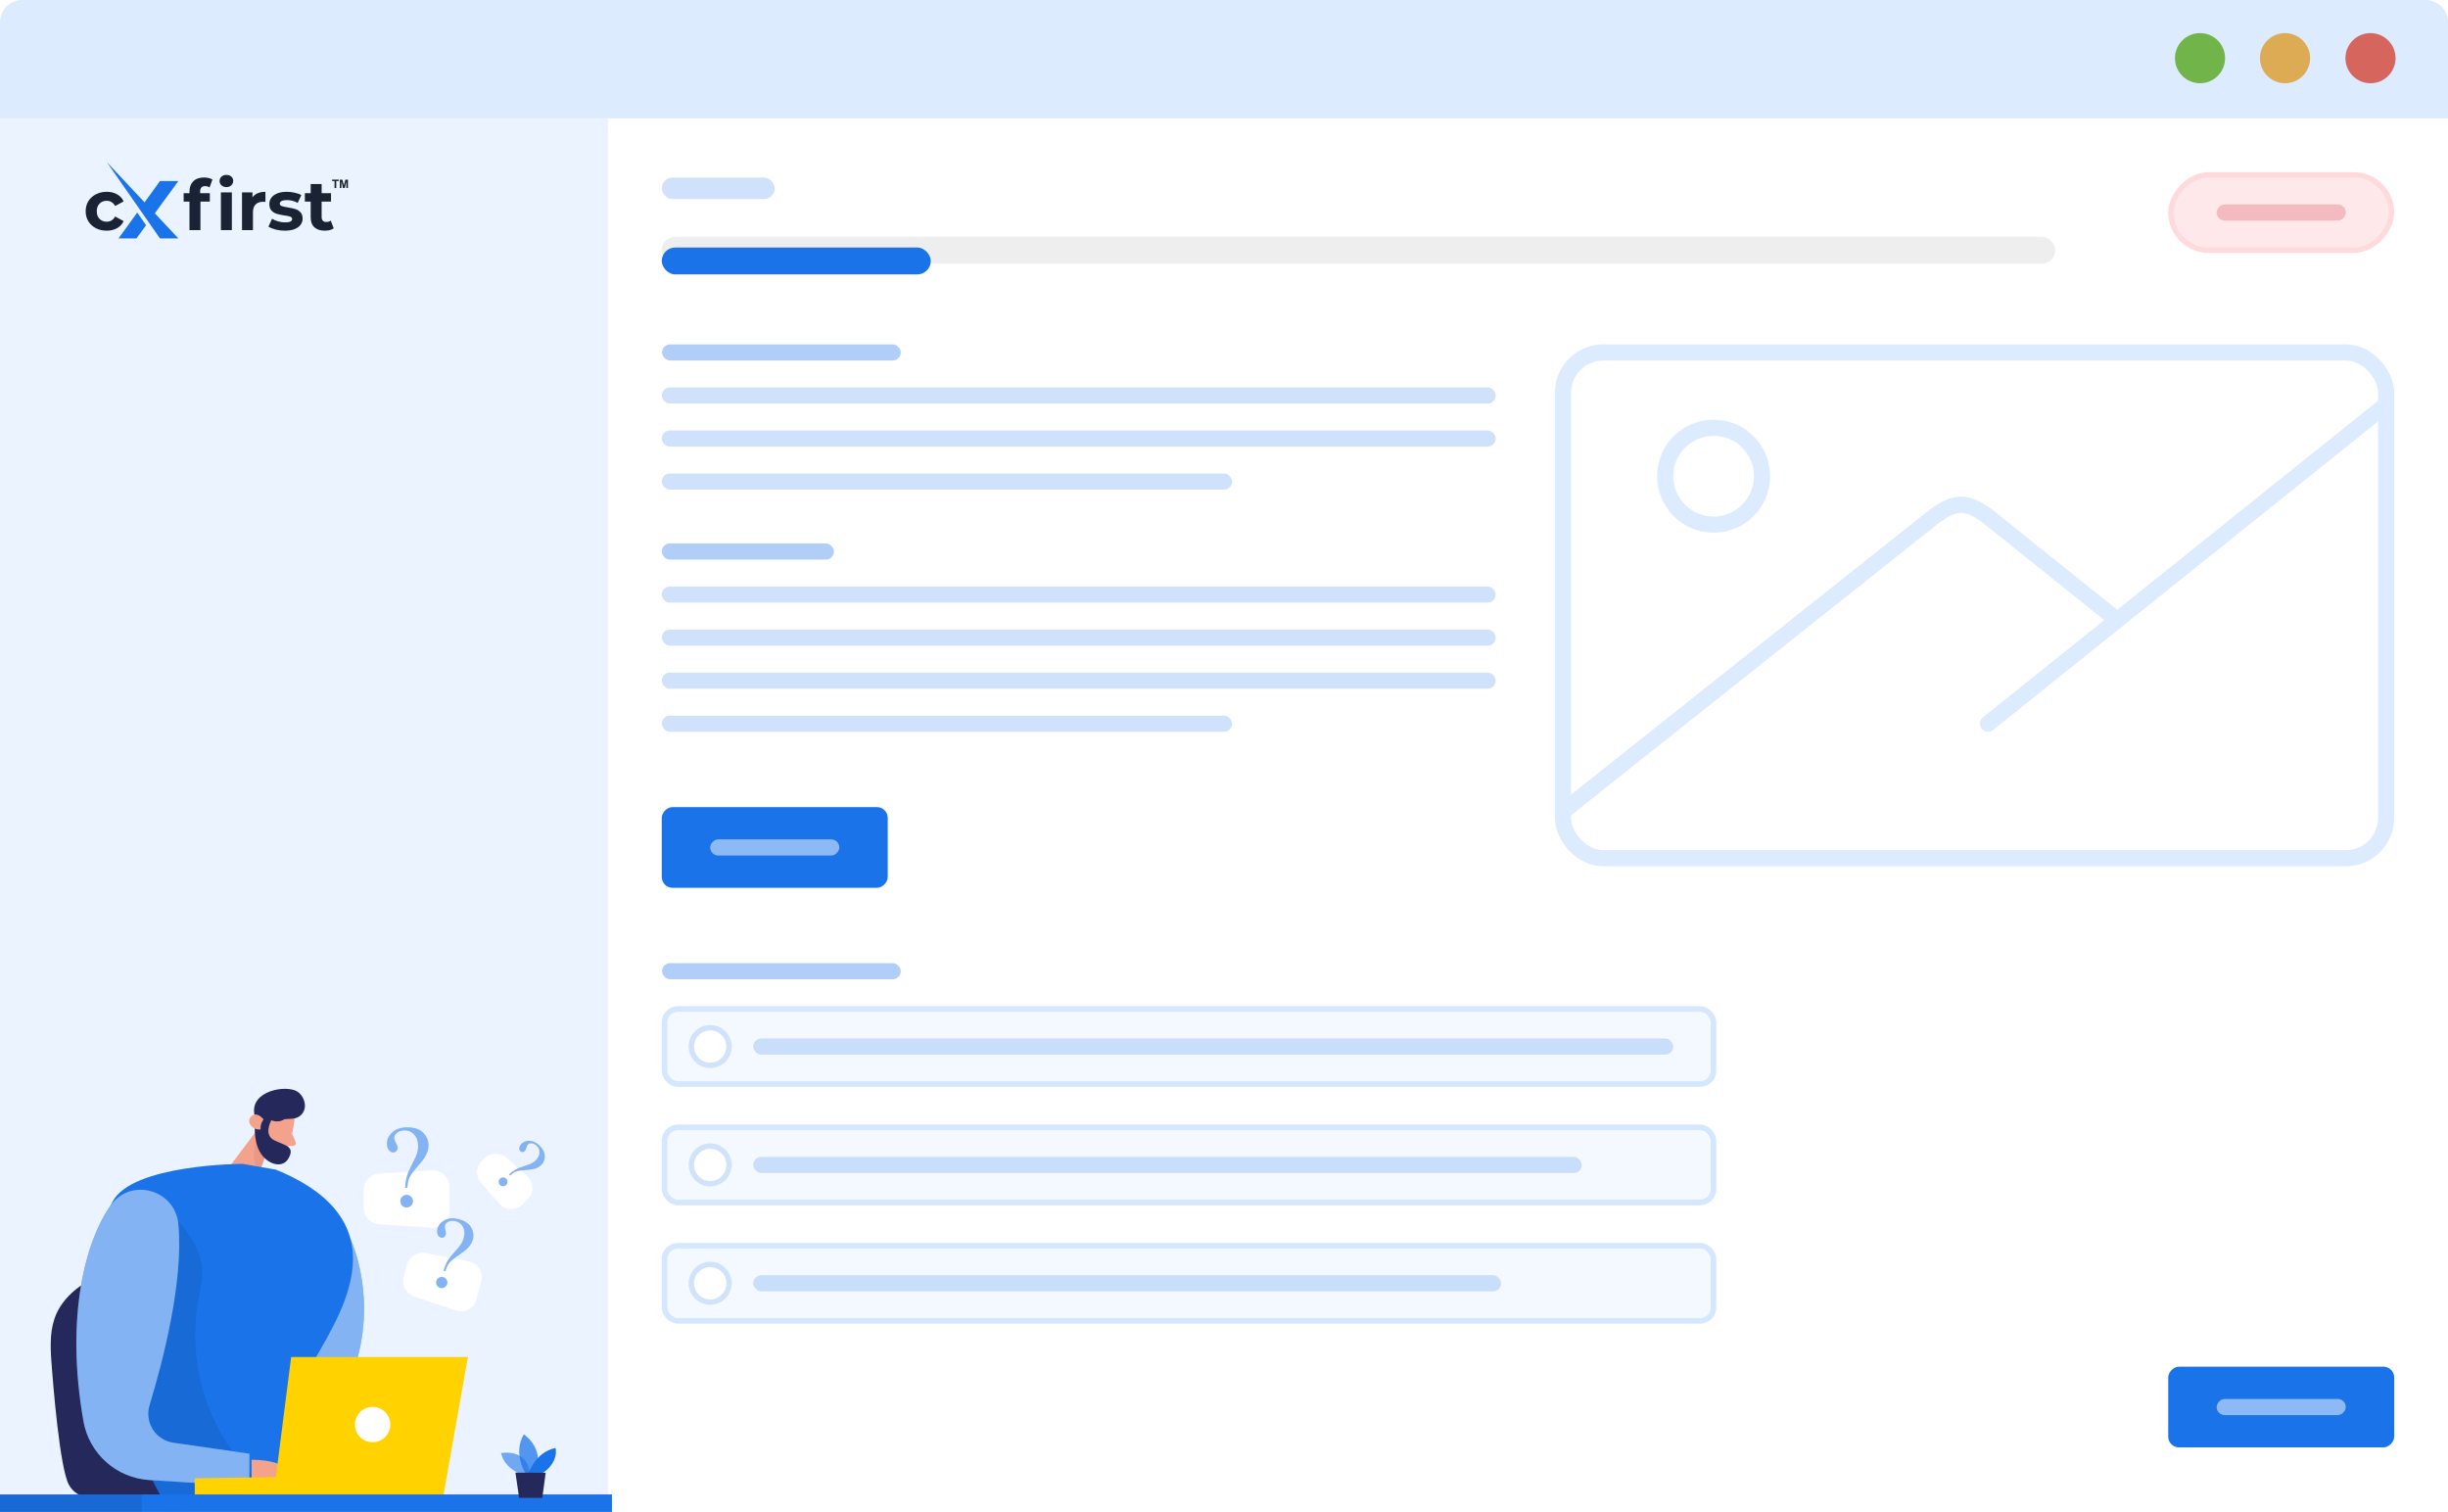 <svg width="455" height="281" viewBox="0 0 455 281" fill="none" xmlns="http://www.w3.org/2000/svg">
<path d="M113 22H455V276.84C455 279.138 453.138 281 450.84 281H113V22Z" fill="white"/>
<g filter="url(#filter0_i_1699_2703)">
<rect x="123" y="42" width="259" height="5" rx="2.5" fill="#EEEEEE"/>
</g>
<g filter="url(#filter1_i_1699_2703)">
<rect x="123" y="42" width="50" height="5" rx="2.5" fill="#1A73E8"/>
</g>
<rect opacity="0.3" x="123" y="33" width="21" height="4" rx="2" fill="#629FF0"/>
<rect x="-0.5" y="0.5" width="41" height="14" rx="7" transform="matrix(-1 0 0 1 444 32)" fill="#FFE8EA" stroke="#FFDADD"/>
<rect opacity="0.5" width="24" height="3" rx="1.5" transform="matrix(-1 0 0 1 436 38)" fill="#E88C94"/>
<rect x="290.5" y="65.5" width="153" height="94" rx="7.5" stroke="#DDEBFF" stroke-width="3"/>
<path d="M393.208 115L369.496 96C365.515 92.981 363.328 93.176 359.47 96L290.872 150.5" stroke="#DDEBFF" stroke-width="3" stroke-linecap="round" stroke-linejoin="round"/>
<path d="M369.496 134.5L442.735 75.814" stroke="#DDEBFF" stroke-width="3" stroke-linecap="round" stroke-linejoin="round"/>
<circle cx="318.5" cy="88.5" r="9" stroke="#DDEBFF" stroke-width="3"/>
<rect opacity="0.5" x="123.05" y="64" width="44.373" height="3" rx="1.5" fill="#629FF0"/>
<rect opacity="0.3" x="123" y="72" width="155" height="3" rx="1.5" fill="#629FF0"/>
<rect opacity="0.3" x="123" y="80" width="155" height="3" rx="1.5" fill="#629FF0"/>
<rect opacity="0.3" x="123" y="88" width="106" height="3" rx="1.5" fill="#629FF0"/>
<rect opacity="0.5" x="123" y="101" width="32" height="3" rx="1.5" fill="#629FF0"/>
<rect opacity="0.3" x="123" y="117" width="155" height="3" rx="1.5" fill="#629FF0"/>
<rect opacity="0.3" x="123" y="109" width="155" height="3" rx="1.5" fill="#629FF0"/>
<rect opacity="0.3" x="123" y="125" width="155" height="3" rx="1.5" fill="#629FF0"/>
<rect opacity="0.3" x="123" y="133" width="106" height="3" rx="1.5" fill="#629FF0"/>
<rect width="42" height="15" rx="2" transform="matrix(-1 0 0 1 165 150)" fill="#1A73E8"/>
<rect width="24" height="3" rx="1.5" transform="matrix(-1 0 0 1 156 156)" fill="white" fill-opacity="0.5"/>
<rect opacity="0.5" x="123.05" y="179" width="44.373" height="3" rx="1.5" fill="#629FF0"/>
<rect x="123.522" y="187.522" width="194.956" height="13.956" rx="2.478" fill="#F4F9FF" stroke="#D4E7FF" stroke-width="1.044"/>
<rect opacity="0.3" x="140" y="193" width="171" height="3" rx="1.5" fill="#629FF0"/>
<circle cx="132" cy="194.5" r="3.5" fill="white" stroke="#D0E3FB"/>
<rect x="123.522" y="209.522" width="194.956" height="13.956" rx="2.478" fill="#F4F9FF" stroke="#D4E7FF" stroke-width="1.044"/>
<rect opacity="0.3" x="140" y="215" width="154" height="3" rx="1.5" fill="#629FF0"/>
<circle cx="132" cy="216.5" r="3.5" fill="white" stroke="#D0E3FB"/>
<rect x="123.522" y="231.522" width="194.956" height="13.956" rx="2.478" fill="#F4F9FF" stroke="#D4E7FF" stroke-width="1.044"/>
<rect opacity="0.3" x="140" y="237" width="139" height="3" rx="1.5" fill="#629FF0"/>
<circle cx="132" cy="238.5" r="3.5" fill="white" stroke="#D0E3FB"/>
<rect width="42" height="15" rx="2" transform="matrix(-1 0 0 1 445 254)" fill="#1A73E8"/>
<rect width="24" height="3" rx="1.5" transform="matrix(-1 0 0 1 436 260)" fill="white" fill-opacity="0.5"/>
<rect y="22" width="113" height="259" fill="#EAF3FF"/>
<path d="M19.835 42.872C19.088 42.872 18.414 42.719 17.814 42.415C17.223 42.102 16.758 41.672 16.419 41.124C16.088 40.577 15.923 39.955 15.923 39.26C15.923 38.564 16.088 37.943 16.419 37.395C16.758 36.847 17.223 36.421 17.814 36.117C18.414 35.804 19.088 35.648 19.835 35.648C20.574 35.648 21.218 35.804 21.765 36.117C22.322 36.421 22.726 36.86 22.978 37.434L21.4 38.282C21.035 37.638 20.509 37.317 19.822 37.317C19.292 37.317 18.853 37.49 18.505 37.838C18.157 38.186 17.984 38.66 17.984 39.26C17.984 39.859 18.157 40.333 18.505 40.681C18.853 41.029 19.292 41.203 19.822 41.203C20.518 41.203 21.044 40.881 21.4 40.237L22.978 41.098C22.726 41.654 22.322 42.089 21.765 42.402C21.218 42.715 20.574 42.872 19.835 42.872Z" fill="#1A2334"/>
<path d="M37.201 35.908H39V37.473H37.253V42.767H35.218V37.473H34.136V35.908H35.218V35.595C35.218 34.796 35.453 34.161 35.923 33.691C36.401 33.222 37.07 32.987 37.931 32.987C38.235 32.987 38.522 33.022 38.791 33.092C39.07 33.153 39.3 33.244 39.483 33.365L38.948 34.839C38.713 34.674 38.439 34.591 38.127 34.591C37.509 34.591 37.201 34.93 37.201 35.608V35.908ZM41.06 35.752H43.095V42.767H41.06V35.752ZM42.078 34.774C41.704 34.774 41.4 34.665 41.165 34.448C40.93 34.23 40.813 33.961 40.813 33.639C40.813 33.318 40.93 33.048 41.165 32.831C41.4 32.614 41.704 32.505 42.078 32.505C42.451 32.505 42.756 32.609 42.99 32.818C43.225 33.026 43.343 33.287 43.343 33.6C43.343 33.939 43.225 34.222 42.99 34.448C42.756 34.665 42.451 34.774 42.078 34.774Z" fill="#1A2334"/>
<path d="M46.923 36.678C47.166 36.339 47.492 36.082 47.901 35.908C48.318 35.734 48.796 35.648 49.335 35.648V37.525C49.109 37.508 48.957 37.499 48.879 37.499C48.297 37.499 47.84 37.664 47.51 37.995C47.179 38.316 47.014 38.803 47.014 39.455V42.767H44.98V35.752H46.923V36.678Z" fill="#1A2334"/>
<path d="M52.931 42.872C52.348 42.872 51.779 42.802 51.222 42.663C50.666 42.515 50.223 42.333 49.892 42.115L50.57 40.655C50.883 40.855 51.261 41.02 51.705 41.15C52.148 41.272 52.583 41.333 53.009 41.333C53.87 41.333 54.3 41.12 54.3 40.694C54.3 40.494 54.182 40.351 53.948 40.264C53.713 40.177 53.352 40.103 52.865 40.042C52.292 39.955 51.818 39.855 51.444 39.742C51.07 39.629 50.744 39.429 50.466 39.142C50.197 38.855 50.062 38.447 50.062 37.916C50.062 37.473 50.188 37.082 50.44 36.743C50.701 36.395 51.075 36.126 51.561 35.934C52.057 35.743 52.639 35.648 53.309 35.648C53.804 35.648 54.295 35.704 54.782 35.817C55.278 35.921 55.686 36.069 56.008 36.26L55.33 37.708C54.713 37.36 54.039 37.186 53.309 37.186C52.874 37.186 52.548 37.247 52.331 37.369C52.113 37.49 52.005 37.647 52.005 37.838C52.005 38.056 52.122 38.208 52.357 38.295C52.592 38.382 52.965 38.464 53.478 38.542C54.052 38.638 54.522 38.742 54.887 38.855C55.252 38.96 55.569 39.155 55.839 39.442C56.108 39.729 56.243 40.129 56.243 40.642C56.243 41.077 56.112 41.463 55.852 41.802C55.591 42.141 55.208 42.407 54.704 42.598C54.209 42.78 53.617 42.872 52.931 42.872Z" fill="#1A2334"/>
<path d="M62.023 42.428C61.823 42.576 61.575 42.689 61.279 42.767C60.993 42.837 60.688 42.872 60.367 42.872C59.532 42.872 58.885 42.659 58.424 42.233C57.972 41.807 57.746 41.181 57.746 40.355V37.473H56.663V35.908H57.746V34.2H59.78V35.908H61.527V37.473H59.78V40.329C59.78 40.624 59.854 40.855 60.002 41.02C60.158 41.176 60.375 41.255 60.654 41.255C60.975 41.255 61.249 41.168 61.475 40.994L62.023 42.428Z" fill="#1A2334"/>
<path d="M62.181 34.948V33.65H61.718V33.386H62.959V33.65H62.497V34.948H62.181Z" fill="#1A2334"/>
<path d="M63.16 34.948V33.386H63.632L63.915 34.452L64.196 33.386H64.669V34.948H64.376V33.718L64.066 34.948H63.762L63.453 33.718V34.948H63.16Z" fill="#1A2334"/>
<path fill-rule="evenodd" clip-rule="evenodd" d="M25.506 39.499L22.033 44.311H25.36L27.151 41.859L25.506 39.499ZM28.391 40.163L26.49 38.137L29.732 33.647H33.154L28.391 40.163Z" fill="#1A73E8"/>
<path d="M19.847 30.124L29.733 44.311H33.154L19.847 30.124Z" fill="#1A73E8"/>
<path d="M43.161 279.05C39.801 280.717 35.632 280.922 31.719 280.865C28.121 280.812 24.488 280.596 21.086 279.52C17.683 278.443 14.344 278.81 12.787 275.915C11.12 272.788 9.865 257.445 9.542 252.875C9.334 249.923 9.27 246.865 10.508 244.118C11.928 240.991 14.927 238.6 18.317 237.084C21.707 235.569 25.488 234.936 29.244 234.546C33.889 234.057 38.678 233.962 43.161 235.152C47.644 236.342 51.812 238.979 53.743 242.769C54.794 244.838 55.143 247.138 55.224 249.408C55.441 255.266 53.977 261.049 52.05 266.615C50.426 271.292 49.218 274.999 44.611 278.178C44.154 278.501 43.669 278.793 43.161 279.05Z" fill="#24285B"/>
<path d="M65.149 230.308C65.149 230.308 70.495 241.439 65.605 255.053C60.716 268.667 71.378 275.566 50.728 277.392C30.078 279.218 65.149 230.308 65.149 230.308Z" fill="#1A73E8"/>
<path opacity="0.46" d="M65.149 230.308C65.149 230.308 70.495 241.439 65.605 255.053C60.716 268.667 71.378 275.566 50.728 277.392C30.078 279.218 65.149 230.308 65.149 230.308Z" fill="white"/>
<path d="M54.687 208.544C54.687 208.544 54.227 211.958 53.156 214.091C53.052 214.295 52.909 214.477 52.734 214.626C52.56 214.774 52.358 214.887 52.14 214.958C51.922 215.028 51.692 215.055 51.464 215.037C51.236 215.018 51.013 214.955 50.809 214.85C49.751 214.296 48.484 213.238 48.51 211.369L48.16 208.186C48.157 207.542 48.354 206.913 48.724 206.385C49.093 205.858 49.618 205.459 50.225 205.242C52.439 204.304 55.076 206.467 54.687 208.544Z" fill="#F4A28C"/>
<path d="M48.488 209.082L41.645 218.148L46.914 221.561L49.704 213.796L48.488 209.082Z" fill="#F4A28C"/>
<path d="M54.286 210.694L54.935 212.209C54.971 212.295 54.986 212.388 54.977 212.481C54.968 212.574 54.935 212.663 54.882 212.74C54.83 212.817 54.758 212.88 54.675 212.922C54.592 212.964 54.499 212.984 54.406 212.981L53.058 212.934L54.286 210.694Z" fill="#F4A28C"/>
<path opacity="0.31" d="M49.619 214.014C49.619 214.014 48.061 212.307 47.869 211.271C47.869 211.271 46.197 215.486 48.253 217.802L49.619 214.014Z" fill="#CE8172"/>
<path d="M50.284 210.075C50.284 210.075 50.549 208.769 49.55 208.65C48.552 208.531 48.151 210.416 49.444 210.89L50.284 210.075Z" fill="#F4A28C"/>
<path d="M47.255 206.962L47.43 208.395C47.43 208.395 46.969 211.685 48.283 214.048C49.597 216.412 52.486 217.278 53.612 215.307C54.892 213.046 53.062 212.935 50.975 211.923C48.889 210.912 50.434 208.195 50.434 208.195C50.829 208.366 51.261 208.438 51.69 208.405C52.12 208.371 52.535 208.233 52.9 208.003L54.423 207.9C54.769 207.878 55.105 207.782 55.41 207.617C55.715 207.453 55.981 207.224 56.19 206.948C56.399 206.671 56.545 206.352 56.619 206.014C56.694 205.675 56.694 205.325 56.62 204.986C56.549 204.566 56.395 204.165 56.169 203.804C55.941 203.444 55.645 203.132 55.297 202.887C53.254 201.56 46.632 202.657 47.255 206.962Z" fill="#24285B"/>
<path d="M48.983 208.05C48.983 208.05 47.827 206.471 46.722 207.457C45.617 208.442 46.935 210.144 48.429 209.897C48.385 209.235 48.582 208.579 48.983 208.05Z" fill="#F4A28C"/>
<path d="M51.253 217.372L45.071 216.306C45.071 216.306 24.498 216.336 20.897 223.379C17.297 230.423 18.056 256.658 29.951 278.173L54.312 278.877C54.312 278.877 52.96 263.066 57.499 254.456C62.039 245.846 76.156 227.543 51.253 217.372Z" fill="#1A73E8"/>
<path opacity="0.08" d="M32.041 225.904C32.041 225.904 38.794 231.826 37.438 238.362C37.22 239.42 37.011 240.696 36.764 242.095C35.884 247.517 36.213 253.067 37.727 258.347C39.241 263.627 41.903 268.507 45.523 272.639L49.789 277.503L29.963 278.172L28.256 274.849L19.002 259.49L32.041 225.904Z" fill="black"/>
<path d="M20.556 224.028C16.042 230.381 12.023 244.409 15.513 264.171C16.035 267.095 17.524 269.758 19.742 271.734C21.959 273.71 24.776 274.884 27.741 275.068L46.355 276.245V270.174L32.208 268.126C31.434 268.014 30.693 267.736 30.037 267.312C29.38 266.887 28.823 266.325 28.404 265.665C27.985 265.005 27.714 264.262 27.609 263.487C27.504 262.712 27.568 261.924 27.796 261.176C30.288 252.972 34.149 238.107 33.151 227.51C32.553 221.076 24.298 218.759 20.556 224.028Z" fill="#1A73E8"/>
<path opacity="0.46" d="M20.556 224.028C16.042 230.381 12.023 244.409 15.513 264.171C16.035 267.095 17.524 269.758 19.742 271.734C21.959 273.71 24.776 274.884 27.741 275.068L46.355 276.245V270.174L32.208 268.126C31.434 268.014 30.693 267.736 30.037 267.312C29.38 266.887 28.823 266.325 28.404 265.665C27.985 265.005 27.714 264.262 27.609 263.487C27.504 262.712 27.568 261.924 27.796 261.176C30.288 252.972 34.149 238.107 33.151 227.51C32.553 221.076 24.298 218.759 20.556 224.028Z" fill="white"/>
<path d="M46.76 271.299C46.76 271.299 54.867 271.095 53.727 275.327C52.588 279.559 46.76 276.244 46.76 276.244V271.299Z" fill="#F4A28C"/>
<path d="M82.334 278.386L86.967 252.203H54.116L51.266 274.525L36.205 274.734V278.386H82.334Z" fill="#FFD200"/>
<path d="M69.253 268.049C71.07 268.049 72.543 266.576 72.543 264.759C72.543 262.942 71.07 261.47 69.253 261.47C67.437 261.47 65.964 262.942 65.964 264.759C65.964 266.576 67.437 268.049 69.253 268.049Z" fill="white"/>
<path d="M0 281H113.739V277.75H0V281Z" fill="#1A73E8"/>
<path opacity="0.09" d="M26.323 277.75H0V281H26.323V277.75Z" fill="black"/>
<path opacity="0.58" d="M97.228 274.116C97.228 274.116 93.857 273.195 93.124 270.059C93.124 270.059 98.346 269.005 98.495 274.394L97.228 274.116Z" fill="#1A73E8"/>
<path opacity="0.73" d="M97.642 273.783C97.642 273.783 95.287 270.058 97.36 266.581C97.36 266.581 101.328 269.103 99.566 273.791L97.642 273.783Z" fill="#1A73E8"/>
<path d="M98.256 273.783C98.256 273.783 99.502 269.854 103.261 269.111C103.261 269.111 103.965 271.671 100.825 273.804L98.256 273.783Z" fill="#1A73E8"/>
<path d="M95.803 273.697L96.486 278.369L100.791 278.386L101.422 273.719L95.803 273.697Z" fill="#24285B"/>
<path d="M67.593 221.111C67.593 219.524 68.83 218.211 70.414 218.116L80.338 217.523C82.062 217.42 83.517 218.79 83.517 220.518V225.19C83.517 226.926 82.048 228.3 80.315 228.183L70.392 227.516C68.817 227.41 67.593 226.101 67.593 224.523V221.111Z" fill="white"/>
<path d="M75.728 220.756H75.296C75.345 219.87 75.454 219.139 75.623 218.563C75.798 217.98 76.157 217.171 76.698 216.138C77.12 215.344 77.394 214.736 77.52 214.314C77.647 213.886 77.71 213.453 77.71 213.018C77.71 212.125 77.471 211.415 76.993 210.888C76.522 210.361 75.942 210.097 75.254 210.097C74.642 210.097 74.161 210.241 73.809 210.529C73.458 210.818 73.282 211.13 73.282 211.468C73.282 211.728 73.388 212.048 73.598 212.427C73.809 212.807 73.915 213.095 73.915 213.292C73.915 213.545 73.834 213.759 73.672 213.935C73.511 214.103 73.314 214.188 73.082 214.188C72.787 214.188 72.516 214.044 72.27 213.755C72.031 213.46 71.912 213.053 71.912 212.533C71.912 211.738 72.252 211.036 72.934 210.424C73.616 209.813 74.54 209.507 75.707 209.507C77.155 209.507 78.22 209.929 78.901 210.772C79.407 211.39 79.66 212.076 79.66 212.828C79.66 213.341 79.544 213.868 79.312 214.409C79.088 214.95 78.655 215.586 78.016 216.317C76.997 217.47 76.371 218.289 76.139 218.774C75.914 219.252 75.777 219.912 75.728 220.756ZM75.58 222.063C75.911 222.063 76.188 222.179 76.413 222.411C76.645 222.636 76.761 222.913 76.761 223.244C76.761 223.567 76.645 223.845 76.413 224.077C76.181 224.302 75.904 224.414 75.58 224.414C75.257 224.414 74.98 224.302 74.748 224.077C74.523 223.845 74.41 223.567 74.41 223.244C74.41 222.913 74.523 222.636 74.748 222.411C74.98 222.179 75.257 222.063 75.58 222.063Z" fill="#83B3F3"/>
<path d="M90.002 215.287C91.121 214.16 92.923 214.1 94.114 215.15L97.931 218.512C99.227 219.654 99.294 221.651 98.077 222.877L97.157 223.803C95.934 225.035 93.924 224.974 92.777 223.671L89.414 219.851C88.371 218.666 88.425 216.875 89.538 215.755L90.002 215.287Z" fill="white"/>
<path d="M94.798 218.489L94.585 218.277C95.043 217.864 95.456 217.557 95.821 217.355C96.194 217.153 96.767 216.93 97.541 216.685C98.138 216.5 98.572 216.334 98.841 216.188C99.113 216.038 99.356 215.856 99.57 215.641C100.008 215.2 100.238 214.733 100.26 214.238C100.286 213.747 100.129 213.333 99.789 212.995C99.487 212.695 99.179 212.53 98.864 212.5C98.549 212.47 98.309 212.539 98.144 212.705C98.016 212.834 97.912 213.043 97.83 213.334C97.748 213.625 97.659 213.818 97.562 213.916C97.438 214.041 97.293 214.107 97.127 214.114C96.965 214.118 96.826 214.063 96.712 213.95C96.566 213.805 96.503 213.601 96.523 213.338C96.55 213.076 96.691 212.816 96.945 212.559C97.335 212.167 97.848 211.987 98.484 212.019C99.12 212.052 99.726 212.354 100.302 212.926C101.017 213.636 101.336 214.366 101.259 215.116C101.206 215.67 100.994 216.132 100.626 216.503C100.374 216.756 100.059 216.96 99.679 217.113C99.303 217.27 98.777 217.372 98.103 217.42C97.035 217.489 96.325 217.587 95.973 217.712C95.628 217.838 95.236 218.097 94.798 218.489ZM94.085 219.062C94.248 219.224 94.328 219.417 94.325 219.642C94.329 219.867 94.251 220.061 94.089 220.224C93.93 220.383 93.737 220.463 93.509 220.464C93.284 220.462 93.092 220.381 92.932 220.223C92.773 220.064 92.691 219.872 92.686 219.648C92.689 219.423 92.77 219.231 92.928 219.071C93.09 218.908 93.282 218.826 93.503 218.825C93.731 218.825 93.925 218.904 94.085 219.062Z" fill="#83B3F3"/>
<path d="M75.625 235.07C76.02 233.532 77.545 232.569 79.103 232.871L87.111 234.426C88.807 234.756 89.875 236.445 89.445 238.118L88.59 241.445C88.158 243.126 86.393 244.091 84.744 243.547L76.994 240.99C75.494 240.496 74.635 238.924 75.028 237.395L75.625 235.07Z" fill="white"/>
<path d="M82.781 236.256L82.409 236.16C82.647 235.409 82.902 234.805 83.174 234.346C83.455 233.883 83.942 233.267 84.635 232.498C85.174 231.908 85.544 231.445 85.746 231.111C85.95 230.77 86.1 230.412 86.196 230.037C86.393 229.269 86.345 228.606 86.05 228.047C85.761 227.489 85.321 227.134 84.728 226.982C84.202 226.847 83.756 226.864 83.39 227.035C83.024 227.205 82.804 227.435 82.729 227.725C82.672 227.949 82.692 228.247 82.79 228.62C82.887 228.993 82.914 229.265 82.871 229.434C82.814 229.652 82.698 229.818 82.52 229.934C82.343 230.043 82.155 230.072 81.956 230.021C81.702 229.956 81.501 229.772 81.353 229.469C81.213 229.163 81.2 228.786 81.315 228.338C81.491 227.655 81.939 227.126 82.661 226.75C83.382 226.375 84.245 226.316 85.249 226.574C86.494 226.894 87.317 227.492 87.717 228.369C88.016 229.013 88.082 229.658 87.916 230.305C87.802 230.746 87.586 231.174 87.267 231.588C86.954 232.004 86.441 232.456 85.73 232.943C84.598 233.71 83.879 234.276 83.572 234.642C83.273 235.003 83.009 235.541 82.781 236.256ZM82.365 237.348C82.649 237.421 82.862 237.582 83.004 237.831C83.154 238.076 83.192 238.34 83.119 238.625C83.048 238.903 82.887 239.116 82.636 239.264C82.387 239.406 82.123 239.442 81.845 239.37C81.567 239.299 81.353 239.141 81.203 238.896C81.061 238.647 81.025 238.383 81.097 238.105C81.17 237.821 81.328 237.607 81.571 237.463C81.822 237.315 82.086 237.276 82.365 237.348Z" fill="#83B3F3"/>
<path d="M455 22V4.215C455 1.854 453.169 0 450.839 0H4.161C1.831 0 0 1.854 0 4.215V22H455Z" fill="#DDEBFF"/>
<path d="M413.566 10.811C413.566 13.389 411.487 15.469 408.909 15.469C406.331 15.469 404.252 13.389 404.252 10.811C404.252 8.233 406.331 6.154 408.909 6.154C411.487 6.154 413.566 8.233 413.566 10.811Z" fill="#70B44A"/>
<path d="M429.367 10.811C429.367 13.389 427.288 15.469 424.71 15.469C422.132 15.469 420.053 13.389 420.053 10.811C420.053 8.233 422.132 6.154 424.71 6.154C427.288 6.154 429.367 8.233 429.367 10.811Z" fill="#DDAB54"/>
<path d="M445.25 10.811C445.25 13.389 443.171 15.469 440.593 15.469C438.015 15.469 435.936 13.389 435.936 10.811C435.936 8.233 438.015 6.154 440.593 6.154C443.171 6.154 445.25 8.233 445.25 10.811Z" fill="#D6655D"/>
<defs>
<filter id="filter0_i_1699_2703" x="123" y="42" width="259" height="7" filterUnits="userSpaceOnUse" color-interpolation-filters="sRGB">
<feFlood flood-opacity="0" result="BackgroundImageFix"/>
<feBlend mode="normal" in="SourceGraphic" in2="BackgroundImageFix" result="shape"/>
<feColorMatrix in="SourceAlpha" type="matrix" values="0 0 0 0 0 0 0 0 0 0 0 0 0 0 0 0 0 0 127 0" result="hardAlpha"/>
<feOffset dy="2"/>
<feGaussianBlur stdDeviation="1"/>
<feComposite in2="hardAlpha" operator="arithmetic" k2="-1" k3="1"/>
<feColorMatrix type="matrix" values="0 0 0 0 0 0 0 0 0 0 0 0 0 0 0 0 0 0 0.1 0"/>
<feBlend mode="normal" in2="shape" result="effect1_innerShadow_1699_2703"/>
</filter>
<filter id="filter1_i_1699_2703" x="123" y="42" width="50" height="9" filterUnits="userSpaceOnUse" color-interpolation-filters="sRGB">
<feFlood flood-opacity="0" result="BackgroundImageFix"/>
<feBlend mode="normal" in="SourceGraphic" in2="BackgroundImageFix" result="shape"/>
<feColorMatrix in="SourceAlpha" type="matrix" values="0 0 0 0 0 0 0 0 0 0 0 0 0 0 0 0 0 0 127 0" result="hardAlpha"/>
<feOffset dy="4"/>
<feGaussianBlur stdDeviation="2"/>
<feComposite in2="hardAlpha" operator="arithmetic" k2="-1" k3="1"/>
<feColorMatrix type="matrix" values="0 0 0 0 1 0 0 0 0 1 0 0 0 0 1 0 0 0 0.25 0"/>
<feBlend mode="normal" in2="shape" result="effect1_innerShadow_1699_2703"/>
</filter>
</defs>
</svg>

